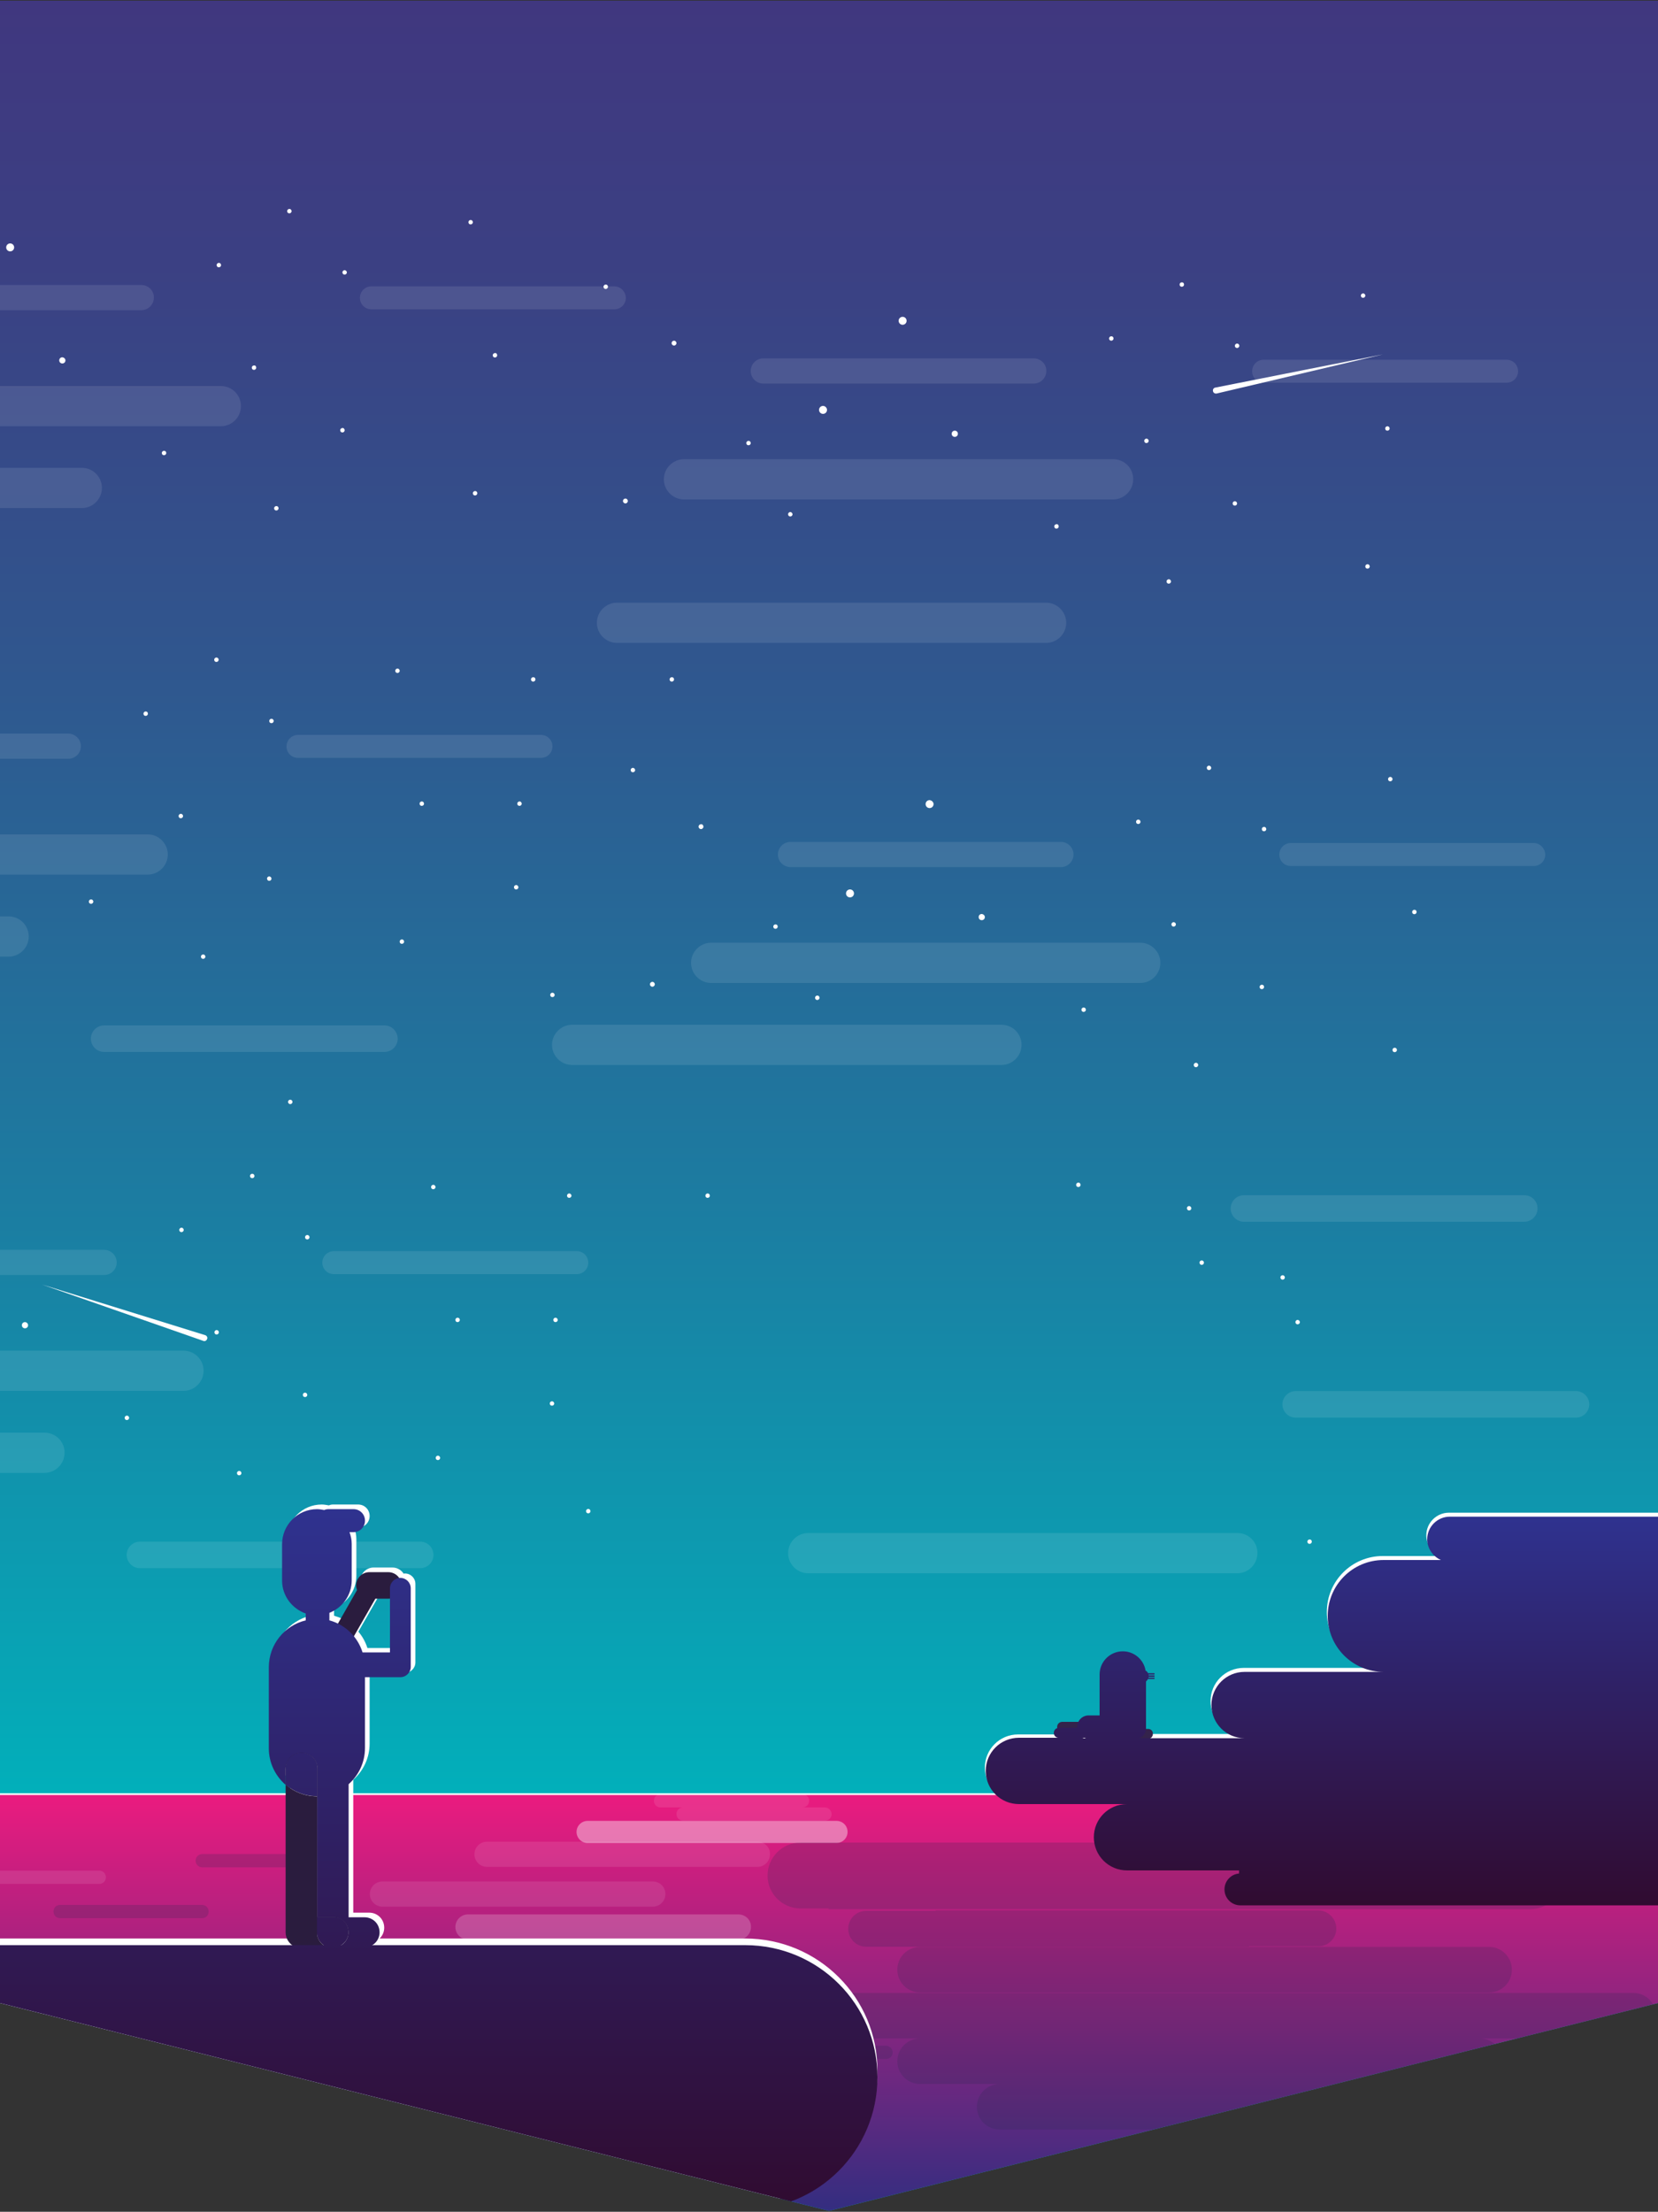 <?xml version="1.0" encoding="utf-8"?>
<!-- Generator: Adobe Illustrator 22.0.1, SVG Export Plug-In . SVG Version: 6.00 Build 0)  -->
<svg version="1.1" id="Layer_1" xmlns="http://www.w3.org/2000/svg" xmlns:xlink="http://www.w3.org/1999/xlink" x="0px" y="0px"
	 viewBox="0 0 750 1000.4" style="enable-background:new 0 0 750 1000.4;" xml:space="preserve">
<rect x="0" y="0" width="750" height="1000.4" fill="#333333" stroke="none"/>
<style type="text/css">
	.st0{clip-path:url(#SVGID_2_);}
	.st1{fill:url(#SVGID_3_);}
	.st2{opacity:0.1;fill:#FFFFFF;}
	.st3{fill:#FFFFFF;}
	.st4{fill:url(#SVGID_4_);}
	.st5{opacity:0.2;fill:#FFFFFF;}
	.st6{opacity:0.3;fill:#FFFFFF;}
	.st7{opacity:0.2;fill:#242A4C;}
	.st8{opacity:0.4;fill:#FFFFFF;}
	.st9{fill:#34234B;}
	.st10{fill:url(#SVGID_5_);}
	.st11{fill:none;}
	.st12{fill:#2A1C3E;}
	.st13{fill:url(#SVGID_6_);}
	.st14{fill:url(#SVGID_7_);}
	.st15{fill:url(#SVGID_8_);}
	.st16{fill:url(#SVGID_9_);}
	.st17{fill:url(#SVGID_10_);}
</style>
<g>
	<defs>
		<polygon id="SVGID_1_" points="0,0 750,0 750,906 375,1000 0,906 		"/>
	</defs>
	<clipPath id="SVGID_2_">
		<use xlink:href="#SVGID_1_"  style="overflow:visible;"/>
	</clipPath>
	<g class="st0">
		<g>
			<linearGradient id="SVGID_3_" gradientUnits="userSpaceOnUse" x1="250.48" y1="0.322" x2="250.48" y2="1008.78">
				<stop  offset="0" style="stop-color:#442E7B"/>
				<stop  offset="0" style="stop-color:#40377F"/>
				<stop  offset="0.118" style="stop-color:#3B4083"/>
				<stop  offset="0.309" style="stop-color:#2F588F"/>
				<stop  offset="0.549" style="stop-color:#1B7EA2"/>
				<stop  offset="0.823" style="stop-color:#00B3BC"/>
			</linearGradient>
			<rect x="-260.3" y="0.3" class="st1" width="1021.5" height="1008.5"/>
			<path class="st2" d="M47.1,565.3h-75.9h-29.3h-17.1c-3.2,0-5.7,2.6-5.7,5.7c0,3.2,2.6,5.7,5.7,5.7h17.1h29.3h75.9
				c3.2,0,5.7-2.6,5.7-5.7C52.8,567.9,50.2,565.3,47.1,565.3z"/>
			<path class="st2" d="M83,610.9H-37.5H-84h-27.2c-5,0-9.1,4.1-9.1,9.1c0,5,4.1,9.1,9.1,9.1H-84h46.5H83c5,0,9.1-4.1,9.1-9.1
				C92.1,615,88,610.9,83,610.9z"/>
			<path class="st2" d="M20.1,648h-120.4h-46.5H-174c-5,0-9.1,4.1-9.1,9.1c0,5,4.1,9.1,9.1,9.1h27.2h46.5H20.1c5,0,9.1-4.1,9.1-9.1
				C29.3,652.1,25.2,648,20.1,648z"/>
			<path class="st2" d="M190.1,697.3h-78.6H81.1H63.3c-3.3,0-6,2.7-6,6c0,3.3,2.7,6,6,6h17.8h30.4h78.6c3.3,0,6-2.7,6-6
				C196,699.9,193.4,697.3,190.1,697.3z"/>
			<path class="st2" d="M260.9,565.9h-68.2h-26.3h-15.4c-2.8,0-5.2,2.3-5.2,5.2c0,2.9,2.3,5.2,5.2,5.2h15.4h26.3h68.2
				c2.9,0,5.2-2.3,5.2-5.2C266.1,568.2,263.8,565.9,260.9,565.9z"/>
			<path class="st2" d="M689.5,540.6h-78.6h-30.4h-17.8c-3.3,0-6,2.7-6,6c0,3.3,2.7,6,6,6h17.8h30.4h78.6c3.3,0,6-2.7,6-6
				C695.5,543.2,692.8,540.6,689.5,540.6z"/>
			<path class="st2" d="M712.9,629.2h-78.6h-30.4h-17.8c-3.3,0-6,2.7-6,6c0,3.3,2.7,6,6,6h17.8h30.4h78.6c3.3,0,6-2.7,6-6
				C718.9,631.9,716.2,629.2,712.9,629.2z"/>
			<path class="st3" d="M12.7,599.4c0,0.8-0.6,1.4-1.4,1.4c-0.8,0-1.4-0.6-1.4-1.4c0-0.8,0.6-1.4,1.4-1.4
				C12.1,598,12.7,598.7,12.7,599.4z"/>
			<path class="st3" d="M148.5,731.9c0,0.6-0.5,1-1,1c-0.6,0-1-0.5-1-1c0-0.6,0.5-1,1-1C148,730.9,148.5,731.4,148.5,731.9z"/>
			<path class="st3" d="M115.1,531.9c0,0.6-0.5,1-1,1c-0.6,0-1-0.4-1-1c0-0.6,0.5-1,1-1C114.6,530.9,115.1,531.3,115.1,531.9z"/>
			<path class="st3" d="M99,602.6c0,0.6-0.5,1-1,1c-0.6,0-1-0.4-1-1c0-0.6,0.5-1,1-1C98.6,601.6,99,602.1,99,602.6z"/>
			<path class="st3" d="M58.4,641.3c0,0.6-0.5,1-1,1c-0.6,0-1-0.4-1-1c0-0.6,0.5-1,1-1C57.9,640.3,58.4,640.7,58.4,641.3z"/>
			<path class="st3" d="M83.1,556.3c0,0.6-0.5,1-1,1c-0.6,0-1-0.4-1-1c0-0.6,0.5-1,1-1C82.7,555.3,83.1,555.8,83.1,556.3z"/>
			<path class="st3" d="M140,559.6c0,0.6-0.5,1-1,1c-0.6,0-1-0.4-1-1c0-0.6,0.5-1,1-1C139.5,558.6,140,559,140,559.6z"/>
			<path class="st3" d="M197,536.9c0,0.6-0.5,1-1,1c-0.6,0-1-0.4-1-1c0-0.6,0.5-1,1-1C196.6,535.9,197,536.4,197,536.9z"/>
			<path class="st3" d="M252.3,597c0,0.6-0.5,1-1,1c-0.6,0-1-0.4-1-1c0-0.6,0.5-1,1-1C251.8,596,252.3,596.5,252.3,597z"/>
			<path class="st3" d="M258.5,540.8c0,0.6-0.5,1-1,1c-0.6,0-1-0.4-1-1c0-0.6,0.5-1,1-1C258,539.8,258.5,540.3,258.5,540.8z"/>
			<path class="st3" d="M208,597c0,0.6-0.5,1-1,1c-0.6,0-1-0.4-1-1c0-0.6,0.5-1,1-1C207.6,596,208,596.5,208,597z"/>
			<path class="st3" d="M321.1,540.8c0,0.6-0.5,1-1,1c-0.6,0-1-0.4-1-1c0-0.6,0.5-1,1-1C320.7,539.8,321.1,540.3,321.1,540.8z"/>
			<path class="st3" d="M250.7,634.8c0,0.6-0.5,1-1,1c-0.6,0-1-0.4-1-1c0-0.6,0.5-1,1-1C250.2,633.8,250.7,634.3,250.7,634.8z"/>
			<path class="st3" d="M139,630.9c0,0.6-0.5,1-1,1c-0.6,0-1-0.4-1-1c0-0.6,0.5-1,1-1C138.5,629.9,139,630.4,139,630.9z"/>
			<path class="st3" d="M538.9,546.5c0,0.6-0.5,1-1,1c-0.6,0-1-0.5-1-1c0-0.6,0.5-1,1-1C538.4,545.5,538.9,546,538.9,546.5z"/>
			<path class="st3" d="M199.1,659.4c0,0.6-0.5,1-1,1c-0.6,0-1-0.4-1-1c0-0.6,0.5-1,1-1C198.6,658.4,199.1,658.9,199.1,659.4z"/>
			<path class="st3" d="M588,598c0,0.6-0.5,1-1,1c-0.6,0-1-0.4-1-1c0-0.6,0.5-1,1-1C587.5,597,588,597.5,588,598z"/>
			<path class="st3" d="M581.2,577.8c0,0.6-0.5,1-1,1c-0.6,0-1-0.5-1-1c0-0.6,0.5-1,1-1C580.8,576.8,581.2,577.3,581.2,577.8z"/>
			<path class="st3" d="M544.6,571.1c0,0.6-0.5,1-1,1c-0.6,0-1-0.5-1-1c0-0.6,0.5-1,1-1C544.1,570.1,544.6,570.5,544.6,571.1z"/>
			<path class="st3" d="M488.8,535.9c0,0.6-0.5,1-1,1c-0.6,0-1-0.4-1-1c0-0.6,0.5-1,1-1C488.4,534.9,488.8,535.4,488.8,535.9z"/>
			<path class="st3" d="M267.1,683.5c0,0.6-0.5,1-1,1c-0.6,0-1-0.4-1-1c0-0.6,0.5-1,1-1C266.7,682.5,267.1,683,267.1,683.5z"/>
			<path class="st3" d="M593.4,697.3c0,0.6-0.5,1-1,1c-0.6,0-1-0.4-1-1c0-0.6,0.5-1,1-1C593,696.3,593.4,696.7,593.4,697.3z"/>
			<path class="st3" d="M109.2,666.3c0,0.6-0.5,1-1,1c-0.6,0-1-0.4-1-1c0-0.6,0.5-1,1-1C108.7,665.3,109.2,665.7,109.2,666.3z"/>
			<path class="st3" d="M549.8,175.3c-0.8,0.1-1.3,0.9-1.1,1.6c0.1,0.8,0.9,1.2,1.6,1.1l75.2-17.7L549.8,175.3z"/>
			<path class="st3" d="M92.8,603.9c0.7,0.2,1.2,1,0.9,1.7c-0.2,0.7-1,1.2-1.7,0.9l-73-25.5L92.8,603.9z"/>
			<path class="st2" d="M30.8,331.8H-45h-29.3h-17.1c-3.2,0-5.7,2.6-5.7,5.7c0,3.2,2.6,5.7,5.7,5.7h17.1H-45h75.9
				c3.2,0,5.7-2.6,5.7-5.7C36.6,334.4,34,331.8,30.8,331.8z"/>
			<path class="st2" d="M66.8,377.4H-53.7h-46.5h-27.2c-5,0-9.1,4.1-9.1,9.1c0,5,4.1,9.1,9.1,9.1h27.2h46.5H66.8
				c5,0,9.1-4.1,9.1-9.1C75.9,381.5,71.8,377.4,66.8,377.4z"/>
			<path class="st2" d="M3.9,414.5h-120.4H-163h-27.2c-5,0-9.1,4.1-9.1,9.1c0,5,4.1,9.1,9.1,9.1h27.2h46.5H3.9c5,0,9.1-4.1,9.1-9.1
				C13,418.6,9,414.5,3.9,414.5z"/>
			<path class="st2" d="M173.9,463.8H95.2H64.9H47.1c-3.3,0-6,2.7-6,6c0,3.3,2.7,6,6,6h17.8h30.4h78.6c3.3,0,6-2.7,6-6
				C179.8,466.4,177.2,463.8,173.9,463.8z"/>
			<path class="st2" d="M244.7,332.4h-68.2h-26.3h-15.4c-2.8,0-5.2,2.3-5.2,5.2c0,2.9,2.3,5.2,5.2,5.2h15.4h26.3h68.2
				c2.9,0,5.2-2.3,5.2-5.2C249.9,334.7,247.6,332.4,244.7,332.4z"/>
			<path class="st3" d="M132.3,498.4c0,0.6-0.5,1-1,1c-0.6,0-1-0.5-1-1c0-0.6,0.5-1,1-1C131.8,497.4,132.3,497.8,132.3,498.4z"/>
			<path class="st3" d="M98.9,298.4c0,0.6-0.5,1-1,1c-0.6,0-1-0.4-1-1c0-0.6,0.5-1,1-1C98.4,297.4,98.9,297.8,98.9,298.4z"/>
			<path class="st3" d="M82.8,369.1c0,0.6-0.5,1-1,1c-0.6,0-1-0.4-1-1c0-0.6,0.5-1,1-1C82.4,368.1,82.8,368.6,82.8,369.1z"/>
			<path class="st3" d="M42.2,407.8c0,0.6-0.5,1-1,1c-0.6,0-1-0.4-1-1c0-0.6,0.5-1,1-1C41.7,406.8,42.2,407.2,42.2,407.8z"/>
			<path class="st3" d="M66.9,322.8c0,0.6-0.5,1-1,1c-0.6,0-1-0.4-1-1c0-0.6,0.5-1,1-1C66.5,321.8,66.9,322.2,66.9,322.8z"/>
			<path class="st3" d="M123.8,326.1c0,0.6-0.5,1-1,1c-0.6,0-1-0.4-1-1c0-0.6,0.5-1,1-1C123.3,325.1,123.8,325.5,123.8,326.1z"/>
			<path class="st3" d="M180.8,303.4c0,0.6-0.5,1-1,1c-0.6,0-1-0.4-1-1c0-0.6,0.5-1,1-1C180.4,302.4,180.8,302.9,180.8,303.4z"/>
			<path class="st3" d="M236,363.5c0,0.6-0.5,1-1,1c-0.6,0-1-0.4-1-1c0-0.6,0.5-1,1-1C235.6,362.5,236,363,236,363.5z"/>
			<path class="st3" d="M242.2,307.3c0,0.6-0.5,1-1,1c-0.6,0-1-0.4-1-1c0-0.6,0.5-1,1-1C241.8,306.3,242.2,306.7,242.2,307.3z"/>
			<path class="st3" d="M191.8,363.5c0,0.6-0.5,1-1,1c-0.6,0-1-0.4-1-1c0-0.6,0.5-1,1-1C191.4,362.5,191.8,363,191.8,363.5z"/>
			<path class="st3" d="M304.9,307.3c0,0.6-0.5,1-1,1c-0.6,0-1-0.4-1-1c0-0.6,0.5-1,1-1C304.5,306.3,304.9,306.7,304.9,307.3z"/>
			<path class="st3" d="M234.5,401.3c0,0.6-0.5,1-1,1c-0.6,0-1-0.4-1-1c0-0.6,0.5-1,1-1C234,400.3,234.5,400.8,234.5,401.3z"/>
			<path class="st3" d="M122.8,397.4c0,0.6-0.5,1-1,1c-0.6,0-1-0.4-1-1c0-0.6,0.5-1,1-1C122.3,396.4,122.8,396.9,122.8,397.4z"/>
			<path class="st3" d="M182.8,425.9c0,0.6-0.5,1-1,1c-0.6,0-1-0.4-1-1c0-0.6,0.5-1,1-1C182.4,424.9,182.8,425.4,182.8,425.9z"/>
			<path class="st3" d="M250.9,450c0,0.6-0.5,1-1,1c-0.6,0-1-0.4-1-1c0-0.6,0.5-1,1-1C250.4,449,250.9,449.5,250.9,450z"/>
			<path class="st3" d="M92.9,432.7c0,0.6-0.5,1-1,1c-0.6,0-1-0.4-1-1c0-0.6,0.5-1,1-1C92.5,431.7,92.9,432.2,92.9,432.7z"/>
			<path class="st2" d="M479.9,380.8H404h-29.3h-17.1c-3.2,0-5.7,2.6-5.7,5.7c0,3.2,2.6,5.7,5.7,5.7h17.1H404h75.9
				c3.2,0,5.7-2.6,5.7-5.7C485.6,383.3,483,380.8,479.9,380.8z"/>
			<path class="st2" d="M515.8,426.4H395.4h-46.5h-27.2c-5,0-9.1,4.1-9.1,9.1c0,5,4.1,9.1,9.1,9.1h27.2h46.5h120.4
				c5,0,9.1-4.1,9.1-9.1C524.9,430.5,520.8,426.4,515.8,426.4z"/>
			<path class="st2" d="M453,463.5H332.5H286h-27.2c-5,0-9.1,4.1-9.1,9.1c0,5,4.1,9.1,9.1,9.1H286h46.5H453c5,0,9.1-4.1,9.1-9.1
				C462.1,467.5,458,463.5,453,463.5z"/>
			<path class="st2" d="M693.8,381.3h-68.2h-26.3h-15.4c-2.8,0-5.2,2.3-5.2,5.2c0,2.9,2.3,5.2,5.2,5.2h15.4h26.3h68.2
				c2.9,0,5.2-2.3,5.2-5.2C698.9,383.7,696.6,381.3,693.8,381.3z"/>
			<path class="st3" d="M296.2,445.2c0,0.6-0.5,1.1-1.1,1.1c-0.6,0-1.1-0.5-1.1-1.1c0-0.6,0.5-1.1,1.1-1.1
				C295.7,444.1,296.2,444.6,296.2,445.2z"/>
			<path class="st3" d="M318.2,373.9c0,0.6-0.5,1.1-1.1,1.1c-0.6,0-1.1-0.5-1.1-1.1c0-0.6,0.5-1.1,1.1-1.1
				C317.7,372.7,318.2,373.3,318.2,373.9z"/>
			<path class="st3" d="M386.3,404.1c0,1-0.8,1.8-1.8,1.8c-1,0-1.8-0.8-1.8-1.8c0-1,0.8-1.8,1.8-1.8
				C385.5,402.3,386.3,403.1,386.3,404.1z"/>
			<path class="st3" d="M445.5,414.8c0,0.8-0.6,1.4-1.4,1.4c-0.8,0-1.4-0.6-1.4-1.4c0-0.8,0.6-1.4,1.4-1.4
				C444.9,413.5,445.5,414.1,445.5,414.8z"/>
			<path class="st3" d="M422.3,363.7c0,1-0.8,1.8-1.8,1.8c-1,0-1.8-0.8-1.8-1.8c0-1,0.8-1.8,1.8-1.8
				C421.5,362,422.3,362.8,422.3,363.7z"/>
			<path class="st3" d="M351.8,419.1c0,0.6-0.5,1-1,1c-0.6,0-1-0.4-1-1c0-0.6,0.5-1,1-1C351.4,418.1,351.8,418.5,351.8,419.1z"/>
			<path class="st3" d="M547.9,347.3c0,0.6-0.5,1-1,1c-0.6,0-1-0.4-1-1c0-0.6,0.5-1,1-1C547.4,346.3,547.9,346.8,547.9,347.3z"/>
			<path class="st3" d="M531.9,418.1c0,0.6-0.5,1-1,1c-0.6,0-1-0.4-1-1c0-0.6,0.5-1,1-1C531.4,417.1,531.9,417.5,531.9,418.1z"/>
			<path class="st3" d="M491.2,456.7c0,0.6-0.5,1-1,1c-0.6,0-1-0.4-1-1c0-0.6,0.5-1,1-1C490.7,455.7,491.2,456.1,491.2,456.7z"/>
			<path class="st3" d="M370.7,451.3c0,0.6-0.5,1-1,1c-0.6,0-1-0.4-1-1c0-0.6,0.5-1,1-1C370.3,450.3,370.7,450.7,370.7,451.3z"/>
			<path class="st3" d="M287.3,348.3c0,0.6-0.5,1-1,1c-0.6,0-1-0.4-1-1c0-0.6,0.5-1,1-1C286.8,347.3,287.3,347.8,287.3,348.3z"/>
			<path class="st3" d="M515.9,371.7c0,0.6-0.5,1-1,1c-0.6,0-1-0.4-1-1c0-0.6,0.5-1,1-1C515.5,370.7,515.9,371.2,515.9,371.7z"/>
			<path class="st3" d="M572.8,375c0,0.6-0.5,1-1,1c-0.6,0-1-0.4-1-1c0-0.6,0.5-1,1-1C572.4,374,572.8,374.5,572.8,375z"/>
			<path class="st3" d="M629.9,352.4c0,0.6-0.5,1-1,1c-0.6,0-1-0.4-1-1c0-0.6,0.5-1,1-1C629.4,351.4,629.9,351.8,629.9,352.4z"/>
			<path class="st3" d="M640.8,412.5c0,0.6-0.5,1-1,1c-0.6,0-1-0.4-1-1c0-0.6,0.5-1,1-1C640.4,411.5,640.8,411.9,640.8,412.5z"/>
			<path class="st3" d="M571.8,446.4c0,0.6-0.5,1-1,1c-0.6,0-1-0.4-1-1c0-0.6,0.5-1,1-1C571.4,445.4,571.8,445.8,571.8,446.4z"/>
			<path class="st3" d="M631.9,474.9c0,0.6-0.5,1-1,1c-0.6,0-1-0.4-1-1c0-0.6,0.5-1,1-1C631.4,473.9,631.9,474.3,631.9,474.9z"/>
			<path class="st3" d="M542,481.7c0,0.6-0.5,1-1,1c-0.6,0-1-0.4-1-1c0-0.6,0.5-1,1-1C541.5,480.7,542,481.1,542,481.7z"/>
			<path class="st2" d="M467.6,162.1h-75.9h-29.3h-17.1c-3.2,0-5.7,2.6-5.7,5.7c0,3.2,2.6,5.7,5.7,5.7h17.1h29.3h75.9
				c3.2,0,5.7-2.6,5.7-5.7C473.4,164.7,470.8,162.1,467.6,162.1z"/>
			<path class="st2" d="M503.6,207.7H383.1h-46.5h-27.2c-5,0-9.1,4.1-9.1,9.1c0,5,4.1,9.1,9.1,9.1h27.2h46.5h120.4
				c5,0,9.1-4.1,9.1-9.1C512.7,211.8,508.6,207.7,503.6,207.7z"/>
			<path class="st2" d="M473.2,272.6H352.8h-46.5h-27.2c-5,0-9.1,4.1-9.1,9.1c0,5,4.1,9.1,9.1,9.1h27.2h46.5h120.4
				c5,0,9.1-4.1,9.1-9.1C482.3,276.7,478.2,272.6,473.2,272.6z"/>
			<path class="st2" d="M681.5,162.7h-68.2h-26.3h-15.4c-2.8,0-5.2,2.3-5.2,5.2c0,2.9,2.3,5.2,5.2,5.2h15.4h26.3h68.2
				c2.9,0,5.2-2.3,5.2-5.2C686.7,165,684.4,162.7,681.5,162.7z"/>
			<path class="st3" d="M284,226.6c0,0.6-0.5,1.1-1.1,1.1c-0.6,0-1.1-0.5-1.1-1.1c0-0.6,0.5-1.1,1.1-1.1
				C283.5,225.5,284,226,284,226.6z"/>
			<path class="st3" d="M306,155.2c0,0.6-0.5,1.1-1.1,1.1c-0.6,0-1.1-0.5-1.1-1.1c0-0.6,0.5-1.1,1.1-1.1
				C305.5,154.1,306,154.6,306,155.2z"/>
			<path class="st3" d="M374.1,185.4c0,1-0.8,1.8-1.8,1.8c-1,0-1.8-0.8-1.8-1.8c0-1,0.8-1.8,1.8-1.8
				C373.2,183.6,374.1,184.4,374.1,185.4z"/>
			<path class="st3" d="M433.3,196.2c0,0.8-0.6,1.4-1.4,1.4c-0.8,0-1.4-0.6-1.4-1.4c0-0.8,0.6-1.4,1.4-1.4
				C432.7,194.8,433.3,195.4,433.3,196.2z"/>
			<path class="st3" d="M410.1,145.1c0,1-0.8,1.8-1.8,1.8c-1,0-1.8-0.8-1.8-1.8c0-1,0.8-1.8,1.8-1.8
				C409.3,143.3,410.1,144.1,410.1,145.1z"/>
			<path class="st3" d="M339.6,200.4c0,0.6-0.5,1-1,1c-0.6,0-1-0.4-1-1c0-0.6,0.5-1,1-1C339.2,199.4,339.6,199.9,339.6,200.4z"/>
			<path class="st3" d="M535.6,128.7c0,0.6-0.5,1-1,1c-0.6,0-1-0.4-1-1c0-0.6,0.5-1,1-1C535.2,127.7,535.6,128.1,535.6,128.7z"/>
			<path class="st3" d="M519.6,199.4c0,0.6-0.5,1-1,1c-0.6,0-1-0.4-1-1c0-0.6,0.5-1,1-1C519.2,198.4,519.6,198.9,519.6,199.4z"/>
			<path class="st3" d="M478.9,238.1c0,0.6-0.5,1-1,1c-0.6,0-1-0.4-1-1c0-0.6,0.5-1,1-1C478.5,237,478.9,237.5,478.9,238.1z"/>
			<path class="st3" d="M358.5,232.6c0,0.6-0.5,1-1,1c-0.6,0-1-0.4-1-1c0-0.6,0.5-1,1-1C358,231.6,358.5,232.1,358.5,232.6z"/>
			<path class="st3" d="M275,129.7c0,0.6-0.5,1-1,1c-0.6,0-1-0.4-1-1c0-0.6,0.5-1,1-1C274.6,128.7,275,129.1,275,129.7z"/>
			<path class="st3" d="M503.7,153.1c0,0.6-0.5,1-1,1c-0.6,0-1-0.4-1-1c0-0.6,0.5-1,1-1C503.3,152.1,503.7,152.5,503.7,153.1z"/>
			<path class="st3" d="M560.6,156.4c0,0.6-0.5,1-1,1c-0.6,0-1-0.4-1-1c0-0.6,0.5-1,1-1C560.1,155.4,560.6,155.8,560.6,156.4z"/>
			<path class="st3" d="M617.6,133.7c0,0.6-0.5,1-1,1c-0.6,0-1-0.4-1-1c0-0.6,0.5-1,1-1C617.2,132.7,617.6,133.2,617.6,133.7z"/>
			<path class="st3" d="M628.6,193.8c0,0.6-0.5,1-1,1c-0.6,0-1-0.4-1-1c0-0.6,0.5-1,1-1C628.2,192.8,628.6,193.3,628.6,193.8z"/>
			<path class="st3" d="M559.6,227.7c0,0.6-0.5,1-1,1c-0.6,0-1-0.4-1-1c0-0.6,0.5-1,1-1C559.1,226.7,559.6,227.2,559.6,227.7z"/>
			<path class="st3" d="M619.6,256.2c0,0.6-0.5,1-1,1c-0.6,0-1-0.4-1-1c0-0.6,0.5-1,1-1C619.2,255.2,619.6,255.7,619.6,256.2z"/>
			<path class="st3" d="M529.7,263c0,0.6-0.5,1-1,1c-0.6,0-1-0.4-1-1c0-0.6,0.5-1,1-1C529.3,262,529.7,262.5,529.7,263z"/>
			<path class="st2" d="M63.9,128.9h-75.9h-29.3h-17.1c-3.2,0-5.7,2.6-5.7,5.7c0,3.2,2.6,5.7,5.7,5.7h17.1h29.3h75.9
				c3.2,0,5.7-2.6,5.7-5.7C69.7,131.5,67.1,128.9,63.9,128.9z"/>
			<path class="st2" d="M99.9,174.6H-20.6h-46.5h-27.2c-5,0-9.1,4.1-9.1,9.1c0,5,4.1,9.1,9.1,9.1h27.2h46.5H99.9
				c5,0,9.1-4.1,9.1-9.1C109,178.6,104.9,174.6,99.9,174.6z"/>
			<path class="st2" d="M37,211.6H-83.4h-46.5h-27.2c-5,0-9.1,4.1-9.1,9.1c0,5,4.1,9.1,9.1,9.1h27.2h46.5H37c5,0,9.1-4.1,9.1-9.1
				C46.1,215.7,42.1,211.6,37,211.6z"/>
			<path class="st2" d="M277.8,129.5h-68.2h-26.3H168c-2.8,0-5.2,2.3-5.2,5.2c0,2.9,2.3,5.2,5.2,5.2h15.4h26.3h68.2
				c2.9,0,5.2-2.3,5.2-5.2C283,131.8,280.7,129.5,277.8,129.5z"/>
			<path class="st3" d="M29.6,163c0,0.8-0.6,1.4-1.4,1.4c-0.8,0-1.4-0.6-1.4-1.4c0-0.8,0.6-1.4,1.4-1.4
				C29,161.7,29.6,162.3,29.6,163z"/>
			<path class="st3" d="M6.4,111.9c0,1-0.8,1.8-1.8,1.8c-1,0-1.8-0.8-1.8-1.8c0-1,0.8-1.8,1.8-1.8C5.6,110.1,6.4,110.9,6.4,111.9z"
				/>
			<path class="st3" d="M131.9,95.5c0,0.6-0.5,1-1,1c-0.6,0-1-0.4-1-1c0-0.6,0.5-1,1-1C131.5,94.5,131.9,95,131.9,95.5z"/>
			<path class="st3" d="M115.9,166.3c0,0.6-0.5,1-1,1c-0.6,0-1-0.4-1-1c0-0.6,0.5-1,1-1C115.5,165.2,115.9,165.7,115.9,166.3z"/>
			<path class="st3" d="M75.2,204.9c0,0.6-0.5,1-1,1c-0.6,0-1-0.4-1-1c0-0.6,0.5-1,1-1C74.8,203.9,75.2,204.3,75.2,204.9z"/>
			<path class="st3" d="M100,119.9c0,0.6-0.5,1-1,1c-0.6,0-1-0.4-1-1c0-0.6,0.5-1,1-1C99.6,118.9,100,119.4,100,119.9z"/>
			<path class="st3" d="M156.9,123.2c0,0.6-0.5,1-1,1c-0.6,0-1-0.4-1-1c0-0.6,0.5-1,1-1C156.4,122.2,156.9,122.7,156.9,123.2z"/>
			<path class="st3" d="M213.9,100.5c0,0.6-0.5,1-1,1c-0.6,0-1-0.4-1-1c0-0.6,0.5-1,1-1C213.5,99.5,213.9,100,213.9,100.5z"/>
			<path class="st3" d="M224.9,160.7c0,0.6-0.5,1-1,1c-0.6,0-1-0.4-1-1c0-0.6,0.5-1,1-1C224.5,159.6,224.9,160.1,224.9,160.7z"/>
			<path class="st3" d="M155.9,194.6c0,0.6-0.5,1-1,1c-0.6,0-1-0.4-1-1c0-0.6,0.5-1,1-1C155.4,193.5,155.9,194,155.9,194.6z"/>
			<path class="st3" d="M215.9,223.1c0,0.6-0.5,1-1,1c-0.6,0-1-0.4-1-1c0-0.6,0.5-1,1-1C215.5,222.1,215.9,222.5,215.9,223.1z"/>
			<path class="st3" d="M126,229.9c0,0.6-0.5,1-1,1c-0.6,0-1-0.4-1-1c0-0.6,0.5-1,1-1C125.6,228.9,126,229.3,126,229.9z"/>
			<path class="st2" d="M559.8,693.4H439.3h-46.5h-27.2c-5,0-9.1,4.1-9.1,9.1c0,5,4.1,9.1,9.1,9.1h27.2h46.5h120.4
				c5,0,9.1-4.1,9.1-9.1C568.9,697.5,564.8,693.4,559.8,693.4z"/>
		</g>
		<linearGradient id="SVGID_4_" gradientUnits="userSpaceOnUse" x1="252.647" y1="811.505" x2="252.647" y2="1003.001">
			<stop  offset="0" style="stop-color:#EB1B7F"/>
			<stop  offset="1" style="stop-color:#302E80"/>
		</linearGradient>
		<rect x="-253" y="811.5" class="st4" width="1011.3" height="191.5"/>
		<path class="st2" d="M342.6,833h-75.9h-29.3h-17.1c-3.2,0-5.7,2.6-5.7,5.7c0,3.2,2.6,5.7,5.7,5.7h17.1h29.3h75.9
			c3.2,0,5.7-2.6,5.7-5.7C348.4,835.5,345.8,833,342.6,833z"/>
		<path class="st2" d="M295.3,851h-75.9h-29.3H173c-3.2,0-5.7,2.6-5.7,5.7c0,3.2,2.6,5.7,5.7,5.7h17.1h29.3h75.9
			c3.2,0,5.7-2.6,5.7-5.7C301,853.5,298.5,851,295.3,851z"/>
		<path class="st5" d="M334,865.9h-75.9h-29.3h-17.1c-3.2,0-5.7,2.6-5.7,5.7c0,3.2,2.6,5.7,5.7,5.7h17.1h29.3H334
			c3.2,0,5.7-2.6,5.7-5.7C339.8,868.4,337.2,865.9,334,865.9z"/>
		<path class="st6" d="M297.2,903.7h-92.8h-35.8h-21c-3.9,0-7,3.1-7,7c0,3.9,3.1,7,7,7h21h35.8h92.8c3.9,0,7-3.1,7-7
			C304.2,906.8,301.1,903.7,297.2,903.7z"/>
		<path class="st2" d="M44.9,846.1H5.1h-15.4h-9c-1.7,0-3,1.3-3,3c0,1.7,1.3,3,3,3h9H5.1h39.8c1.7,0,3-1.3,3-3
			C47.9,847.4,46.6,846.1,44.9,846.1z"/>
		<path class="st2" d="M246.7,884.8h-39.8h-15.4h-9c-1.7,0-3,1.3-3,3c0,1.7,1.3,3,3,3h9h15.4h39.8c1.7,0,3-1.3,3-3
			C249.7,886.2,248.3,884.8,246.7,884.8z"/>
		<path class="st7" d="M371.9,945.9h-39.8h-15.4h-9c-1.7,0-3,1.3-3,3c0,1.7,1.3,3,3,3h9h15.4h39.8c1.7,0,3-1.3,3-3
			C374.9,947.3,373.5,945.9,371.9,945.9z"/>
		<path class="st7" d="M91.4,861.6H51.6H36.2h-9c-1.7,0-3,1.3-3,3c0,1.7,1.3,3,3,3h9h15.4h39.8c1.7,0,3-1.3,3-3
			C94.4,863,93.1,861.6,91.4,861.6z"/>
		<path class="st7" d="M155.7,838.6h-39.8h-15.4h-9c-1.7,0-3,1.3-3,3c0,1.7,1.3,3,3,3h9h15.4h39.8c1.7,0,3-1.3,3-3
			C158.7,840,157.4,838.6,155.7,838.6z"/>
		<path class="st7" d="M400.8,925.3H361h-15.4h-9c-1.7,0-3,1.3-3,3c0,1.7,1.3,3,3,3h9H361h39.8c1.7,0,3-1.3,3-3
			C403.8,926.7,402.4,925.3,400.8,925.3z"/>
		<path class="st2" d="M373.1,817.5h-39.8H318h-9c-1.7,0-3,1.3-3,3c0,1.7,1.3,3,3,3h9h15.4h39.8c1.7,0,3-1.3,3-3
			C376.1,818.9,374.8,817.5,373.1,817.5z"/>
		<path class="st2" d="M363,811.5h-39.8h-15.4h-9c-1.7,0-3,1.3-3,3c0,1.7,1.3,3,3,3h9h15.4H363c1.7,0,3-1.3,3-3
			C366.1,812.9,364.7,811.5,363,811.5z"/>
		<rect x="-257.4" y="811.1" class="st3" width="1022.9" height="0.8"/>
		<path class="st8" d="M378.4,823.6h-7.1h-7.6h-25.3h-32.6h-25.3h-7.6h-7.1c-2.7,0-5,2.2-5,5c0,2.7,2.2,5,5,5h7.1h7.6h25.3h32.6
			h25.3h7.6h7.1c2.7,0,5-2.2,5-5C383.4,825.8,381.2,823.6,378.4,823.6z"/>
		<path class="st7" d="M692.3,833.7h-12.7v-0.3h-197h-76h-44.5c-8.2,0-14.9,6.7-14.9,14.9c0,8.2,6.7,14.9,14.9,14.9h12.7v0.3h197h76
			h44.5c8.2,0,14.9-6.7,14.9-14.9C707.3,840.4,700.6,833.7,692.3,833.7z"/>
		<path class="st7" d="M596.3,864.1H572h-41.5H423.2v0.2h-7.1h-24.3c-4.5,0-8.1,3.6-8.1,8.1c0,4.5,3.6,8.1,8.1,8.1h24.3h41.5h107.4
			v-0.2h7.1h24.3c4.5,0,8.1-3.6,8.1-8.1C604.4,867.8,600.8,864.1,596.3,864.1z"/>
		<path class="st7" d="M673.6,880.6h-30.8h-6.9h-45.7h-90.6h-45.7H447h-30.8c-5.7,0-10.3,4.6-10.3,10.3c0,5.7,4.6,10.3,10.3,10.3
			H447h6.9h45.7h90.6h45.7h6.9h30.8c5.7,0,10.3-4.6,10.3-10.3C683.9,885.2,679.3,880.6,673.6,880.6z"/>
		<path class="st7" d="M738.8,901.4H708h-52.6h-53.2v0H465.9h-52.6h-30.8c-5.7,0-10.3,4.6-10.3,10.3c0,5.7,4.6,10.3,10.3,10.3h30.8
			h52.6h53.2v0h136.3H708h30.8c5.7,0,10.3-4.6,10.3-10.3C749.1,906,744.5,901.4,738.8,901.4z"/>
		<path class="st7" d="M669.4,922h-30.8h-2.8H586h-86.5h-49.8H447h-30.8c-5.7,0-10.3,4.6-10.3,10.3c0,5.7,4.6,10.3,10.3,10.3H447
			h2.8h49.8H586h49.8h2.8h30.8c5.7,0,10.3-4.6,10.3-10.3C679.8,926.6,675.1,922,669.4,922z"/>
		<path class="st7" d="M696.9,942.6h-30.8h-52.6H477.3v0h-25.1c-5.7,0-10.3,4.6-10.3,10.3c0,5.7,4.6,10.3,10.3,10.3h30.8h52.6h136.3
			v0h25.1c5.7,0,10.3-4.6,10.3-10.3C707.3,947.2,702.6,942.6,696.9,942.6z"/>
		<g>
			<g>
				<path class="st3" d="M1146.2,703.8h-277c3.7-1.6,6.2-5.2,6.2-9.4c0-5.6-4.6-10.2-10.2-10.2H655.4c-5.6,0-10.2,4.6-10.2,10.2
					c0,4.2,2.6,7.8,6.2,9.4h-25.9c-14,0-25.3,11.3-25.3,25.3c0,14,11.3,25.3,25.3,25.3h-62.9c-8.3,0-15,6.7-15,15
					c0,7.8,5.9,14.1,13.5,14.9h-70.8c-0.1,0-0.3-0.1-0.4-0.1c-0.1,0.1-0.3,0.1-0.4,0.1h-10v1.3l-1.2-1.1h-17.8c-8.3,0-15,6.7-15,15
					s6.7,15,15,15h48.9l-18.2-17.6h77.7v-7.1l209.8,20.8c3.1-2.7,5-6.7,5-11.1c0-8.3-6.7-15-15-15h102.2c8.3,0,15-6.7,15-15
					s-6.7-15-15-15h275.4c14,0,25.3-11.3,25.3-25.3C1171.6,715.1,1160.2,703.8,1146.2,703.8z"/>
			</g>
			<g>
				<path class="st9" d="M490.7,778.8h-10.2c-1.3,0-2.3,1-2.3,2.3c0,1.3,1,2.3,2.3,2.3h10.2c1.3,0,2.3-1,2.3-2.3
					C492.9,779.8,491.9,778.8,490.7,778.8z"/>
				<path class="st9" d="M519.4,782h-1.1v-8c0-1.3-1-2.3-2.3-2.3c-1.3,0-2.3,1-2.3,2.3v10.2c0,1.3,1,2.3,2.3,2.3h3.3
					c1.2,0,2.2-1,2.2-2.2C521.6,783,520.6,782,519.4,782z"/>
				<linearGradient id="SVGID_5_" gradientUnits="userSpaceOnUse" x1="808.941" y1="686.006" x2="808.941" y2="862.054">
					<stop  offset="0" style="stop-color:#2F328F"/>
					<stop  offset="1" style="stop-color:#300B30"/>
				</linearGradient>
				<path class="st10" d="M1146.7,705.6h-277c3.7-1.6,6.2-5.2,6.2-9.4c0-5.6-4.6-10.2-10.2-10.2H655.8c-5.6,0-10.2,4.6-10.2,10.2
					c0,4.2,2.6,7.8,6.2,9.4h-25.9c-14,0-25.3,11.3-25.3,25.3c0,14,11.3,25.3,25.3,25.3h-62.9c-8.3,0-15,6.7-15,15
					c0,8.3,6.7,15,15,15h-47.9c1.9-0.5,3.3-2.2,3.3-4.3c0-0.1,0-0.2,0-0.3v-21.1c0.4-0.3,0.7-0.7,0.9-1.1h2.7v0
					c0.2,0,0.3-0.1,0.3-0.3c0-0.2-0.1-0.3-0.3-0.3v0h-2.5c0-0.1,0.1-0.3,0.1-0.4h2.4v0c0.2,0,0.3-0.1,0.3-0.3c0-0.2-0.1-0.3-0.3-0.3
					v0h-2.4c0-0.1,0-0.3-0.1-0.4h2.5v0c0.2,0,0.3-0.1,0.3-0.3c0-0.2-0.1-0.3-0.3-0.3v0h-2.7c-0.2-0.5-0.6-0.9-1.1-1.2
					c-0.8-4.9-5.1-8.7-10.3-8.7c-5.8,0-10.5,4.7-10.5,10.5v18.5h-5c-2.8,0-5.1,2.3-5.1,5.1c0,0.2,0,0.3,0,0.5H479
					c-1.3,0-2.3,1-2.3,2.3c0,1.2,0.9,2.1,2,2.2h-17.8c-8.3,0-15,6.7-15,15c0,8.3,6.7,15,15,15h48.9c-8.3,0-15,6.7-15,15
					c0,8.3,6.7,15,15,15h50.7v1.4c-3.7,0.3-6.6,3.4-6.6,7.2c0,4,3.2,7.2,7.2,7.2h69.9h78.8h131c5.6,0,10.2-4.6,10.2-10.2
					c0-5.6-4.6-10.2-10.2-10.2h-12.1c2.6-2.7,4.2-6.3,4.2-10.4c0-8.3-6.7-15-15-15h-48.9c8.3,0,15-6.7,15-15c0-8.3-6.7-15-15-15
					h102.2c8.3,0,15-6.7,15-15c0-8.3-6.7-15-15-15h275.4c14,0,25.3-11.3,25.3-25.3C1172,717,1160.7,705.6,1146.7,705.6z M490.4,786
					c0.3,0.1,0.6,0.2,0.9,0.3h-1.7C489.8,786.2,490.1,786.2,490.4,786z"/>
			</g>
		</g>
		<path class="st3" d="M337.1,876.8H171.7c1.3-1.2,2.1-3,2.1-4.9c0-3.8-3-6.8-6.8-6.8h-7.2V805c4.5-4,7.4-9.8,7.4-16.4v-32h15.2
			c0.2,0,0.3,0,0.4,0c0.1,0,0.3,0,0.4,0c2.6,0,4.7-2.1,4.7-4.7v-27.4v-2.3v-5.8c0-2.6-2.1-4.7-4.7-4.7c-0.2,0-0.4,0-0.6,0.1
			c-1.1-1.7-2.9-2.8-5.1-2.8h-8.5c-3.3,0-6,2.7-6,6c0,0.8,0.2,1.5,0.4,2.1l-8.6,15.1c-1.2-0.6-2.4-1-3.7-1.4v-3.1c0-0.1,0-0.2,0-0.3
			c5.9-2.3,10.1-8,10.1-14.7v-16.5c0-1.9-0.4-3.6-1-5.3h1.8c2.9,0,5.2-2.3,5.2-5.2s-2.3-5.2-5.2-5.2h-11.3c-0.7,0-1.3,0.1-1.9,0.4
			c-1.1-0.2-2.2-0.4-3.3-0.4c-8.7,0-15.8,7.1-15.8,15.8v16.5c0,6.9,4.5,12.7,10.7,14.9c0,0.1,0,0.1,0,0.2v2.9
			c-9.6,2.3-16.7,10.9-16.7,21.2v36.7c0,6.6,3,12.5,7.6,16.5V872c0,1.8,0.7,3.5,1.9,4.8h-258.9c0,0,0.1,0,0.1,0c-1.3,0-2.6,0-3.9,0
			c0,0,0.1,0,0.1,0h-10.4c-0.6,0.2-1.2,0.3-1.9,0.3c-0.7,0-1.3-0.1-2-0.3H-490v119.6h827.1c33.1,0,59.8-26.8,59.8-59.8
			C397,903.6,370.2,876.8,337.1,876.8z M171.8,721.1h5.8c0.3,0,0.7,0,1-0.1v2.5v1v20.9h-12.4c-0.9-2.8-2.3-5.3-4.1-7.4L171.8,721.1z
			"/>
		<g>
			<path class="st11" d="M140.5,880.8c2.4,0.1,5.1,0.1,8.2,0.2c-0.1,0-0.3-0.1-0.4-0.2H140.5z"/>
			<path class="st11" d="M152.5,880.9c2.9,0,6-0.1,9.4-0.2h-8.8C152.9,880.8,152.7,880.9,152.5,880.9z"/>
			<path class="st11" d="M138.9,880.8c-0.2,0.1-0.4,0.1-0.6,0.2h10.4c0,0-0.1,0-0.1,0c-3.1,0-5.8-0.1-8.2-0.2H138.9z"/>
			<path class="st12" d="M138.9,880.8h1.6c-3.1-0.1-5.5-0.2-7.3-0.3c0.4,0.2,0.9,0.4,1.3,0.5h3.8
				C138.5,880.9,138.7,880.8,138.9,880.8z"/>
			<g>
				<path class="st12" d="M175.6,711.1h-8.5c-3.3,0-6,2.7-6,6c0,0.8,0.2,1.5,0.4,2.1l-16.8,29.5c-1.3,2.2-0.5,5,1.7,6.2
					c2.2,1.3,5,0.5,6.2-1.7l17.2-30.1h5.8c3.3,0,6-2.7,6-6S179,711.1,175.6,711.1z"/>
				<path class="st12" d="M148.2,880.8c-2.8-1-4.8-3.6-4.8-6.7v-61.6c-5.4,0-10.4-2-14.2-5.3V874c0,2.8,1.6,5.2,3.9,6.4
					c1.8,0.1,4.3,0.2,7.3,0.3H148.2z"/>
				<linearGradient id="SVGID_6_" gradientUnits="userSpaceOnUse" x1="153.849" y1="682.541" x2="153.849" y2="1000.57">
					<stop  offset="0" style="stop-color:#2F328F"/>
					<stop  offset="1" style="stop-color:#300B30"/>
				</linearGradient>
				<path class="st13" d="M136.4,792.9c4,0,7.2,3.2,7.2,7.2v67.1h7.2c3.8,0,6.8,3,6.8,6.8s-3,6.8-6.8,6.8h-2.6
					c0.1,0.1,0.3,0.1,0.4,0.2c1.2,0,2.5,0,3.9,0c0.2,0,0.4-0.1,0.6-0.2h8.8c1.5,0,3-0.1,4.5-0.2c3.1-0.7,5.3-3.4,5.3-6.6
					c0-3.8-3-6.8-6.8-6.8h-7.2V807c4.5-4,7.4-9.8,7.4-16.4v-32h15.2c0.2,0,0.3,0,0.4,0c0.1,0,0.3,0,0.4,0c2.6,0,4.7-2.1,4.7-4.7
					v-27.4v-2.3v-5.8c0-2.6-2.1-4.7-4.7-4.7c-2.6,0-4.7,2.1-4.7,4.7v7.1v1v20.9h-12.4c-2.2-7.1-7.9-12.6-15-14.5v-3.1
					c0-0.1,0-0.2,0-0.3c5.9-2.3,10.1-8,10.1-14.7v-16.5c0-1.9-0.4-3.6-1-5.3h1.8c2.9,0,5.2-2.3,5.2-5.2c0-2.9-2.3-5.2-5.2-5.2h-11.3
					c-0.7,0-1.3,0.1-1.9,0.4c-1.1-0.2-2.2-0.4-3.3-0.4c-8.7,0-15.8,7.1-15.8,15.8v16.5c0,6.9,4.5,12.7,10.7,14.9c0,0.1,0,0.1,0,0.2
					v2.9c-9.6,2.3-16.7,10.9-16.7,21.2v36.7c0,6.6,3,12.5,7.6,16.5v-7.1C129.3,796.2,132.5,792.9,136.4,792.9z"/>
			</g>
			<linearGradient id="SVGID_7_" gradientUnits="userSpaceOnUse" x1="164.208" y1="682.541" x2="164.208" y2="1000.57">
				<stop  offset="0" style="stop-color:#2F328F"/>
				<stop  offset="1" style="stop-color:#300B30"/>
			</linearGradient>
			<path class="st14" d="M165,880.8c0.5,0,1-0.1,1.4-0.2c-1.5,0.1-3.1,0.1-4.5,0.2H165z"/>
			<path class="st12" d="M138.3,881h-3.8c0.6,0.2,1.3,0.3,2,0.3C137.1,881.2,137.7,881.1,138.3,881z"/>
			<linearGradient id="SVGID_8_" gradientUnits="userSpaceOnUse" x1="136.42" y1="682.541" x2="136.42" y2="1000.57">
				<stop  offset="0" style="stop-color:#2F328F"/>
				<stop  offset="1" style="stop-color:#300B30"/>
			</linearGradient>
			<path class="st15" d="M138.3,881h-3.8c0.6,0.2,1.3,0.3,2,0.3C137.1,881.2,137.7,881.1,138.3,881z"/>
			<path class="st12" d="M143.4,874c0,3.1,2,5.7,4.8,6.7h2.6c3.8,0,6.8-3,6.8-6.8s-3-6.8-6.8-6.8h-7.2v-67.1c0-4-3.2-7.2-7.2-7.2
				c-4,0-7.2,3.2-7.2,7.2v7.1c3.8,3.3,8.8,5.3,14.2,5.3V874z"/>
			<linearGradient id="SVGID_9_" gradientUnits="userSpaceOnUse" x1="143.449" y1="682.541" x2="143.449" y2="1000.57">
				<stop  offset="0" style="stop-color:#2F328F"/>
				<stop  offset="1" style="stop-color:#300B30"/>
			</linearGradient>
			<path class="st16" d="M143.4,874c0,3.1,2,5.7,4.8,6.7h2.6c3.8,0,6.8-3,6.8-6.8s-3-6.8-6.8-6.8h-7.2v-67.1c0-4-3.2-7.2-7.2-7.2
				c-4,0-7.2,3.2-7.2,7.2v7.1c3.8,3.3,8.8,5.3,14.2,5.3V874z"/>
		</g>
		<linearGradient id="SVGID_10_" gradientUnits="userSpaceOnUse" x1="-46.52" y1="681.427" x2="-46.52" y2="999.456">
			<stop  offset="0" style="stop-color:#2F328F"/>
			<stop  offset="1" style="stop-color:#300B30"/>
		</linearGradient>
		<path class="st17" d="M337.1,879.8h-462.9c0,0,0.1,0,0.1,0c-1.3,0-2.6,0-3.9,0c0,0,0.1,0,0.1,0h-10.4c-0.6,0.2-1.2,0.3-1.9,0.3
			c-0.7,0-1.3-0.1-2-0.3H-490v119.6h827.1c33.1,0,59.8-26.8,59.8-59.8C397,906.6,370.2,879.8,337.1,879.8z"/>
	</g>
</g>
</svg>
